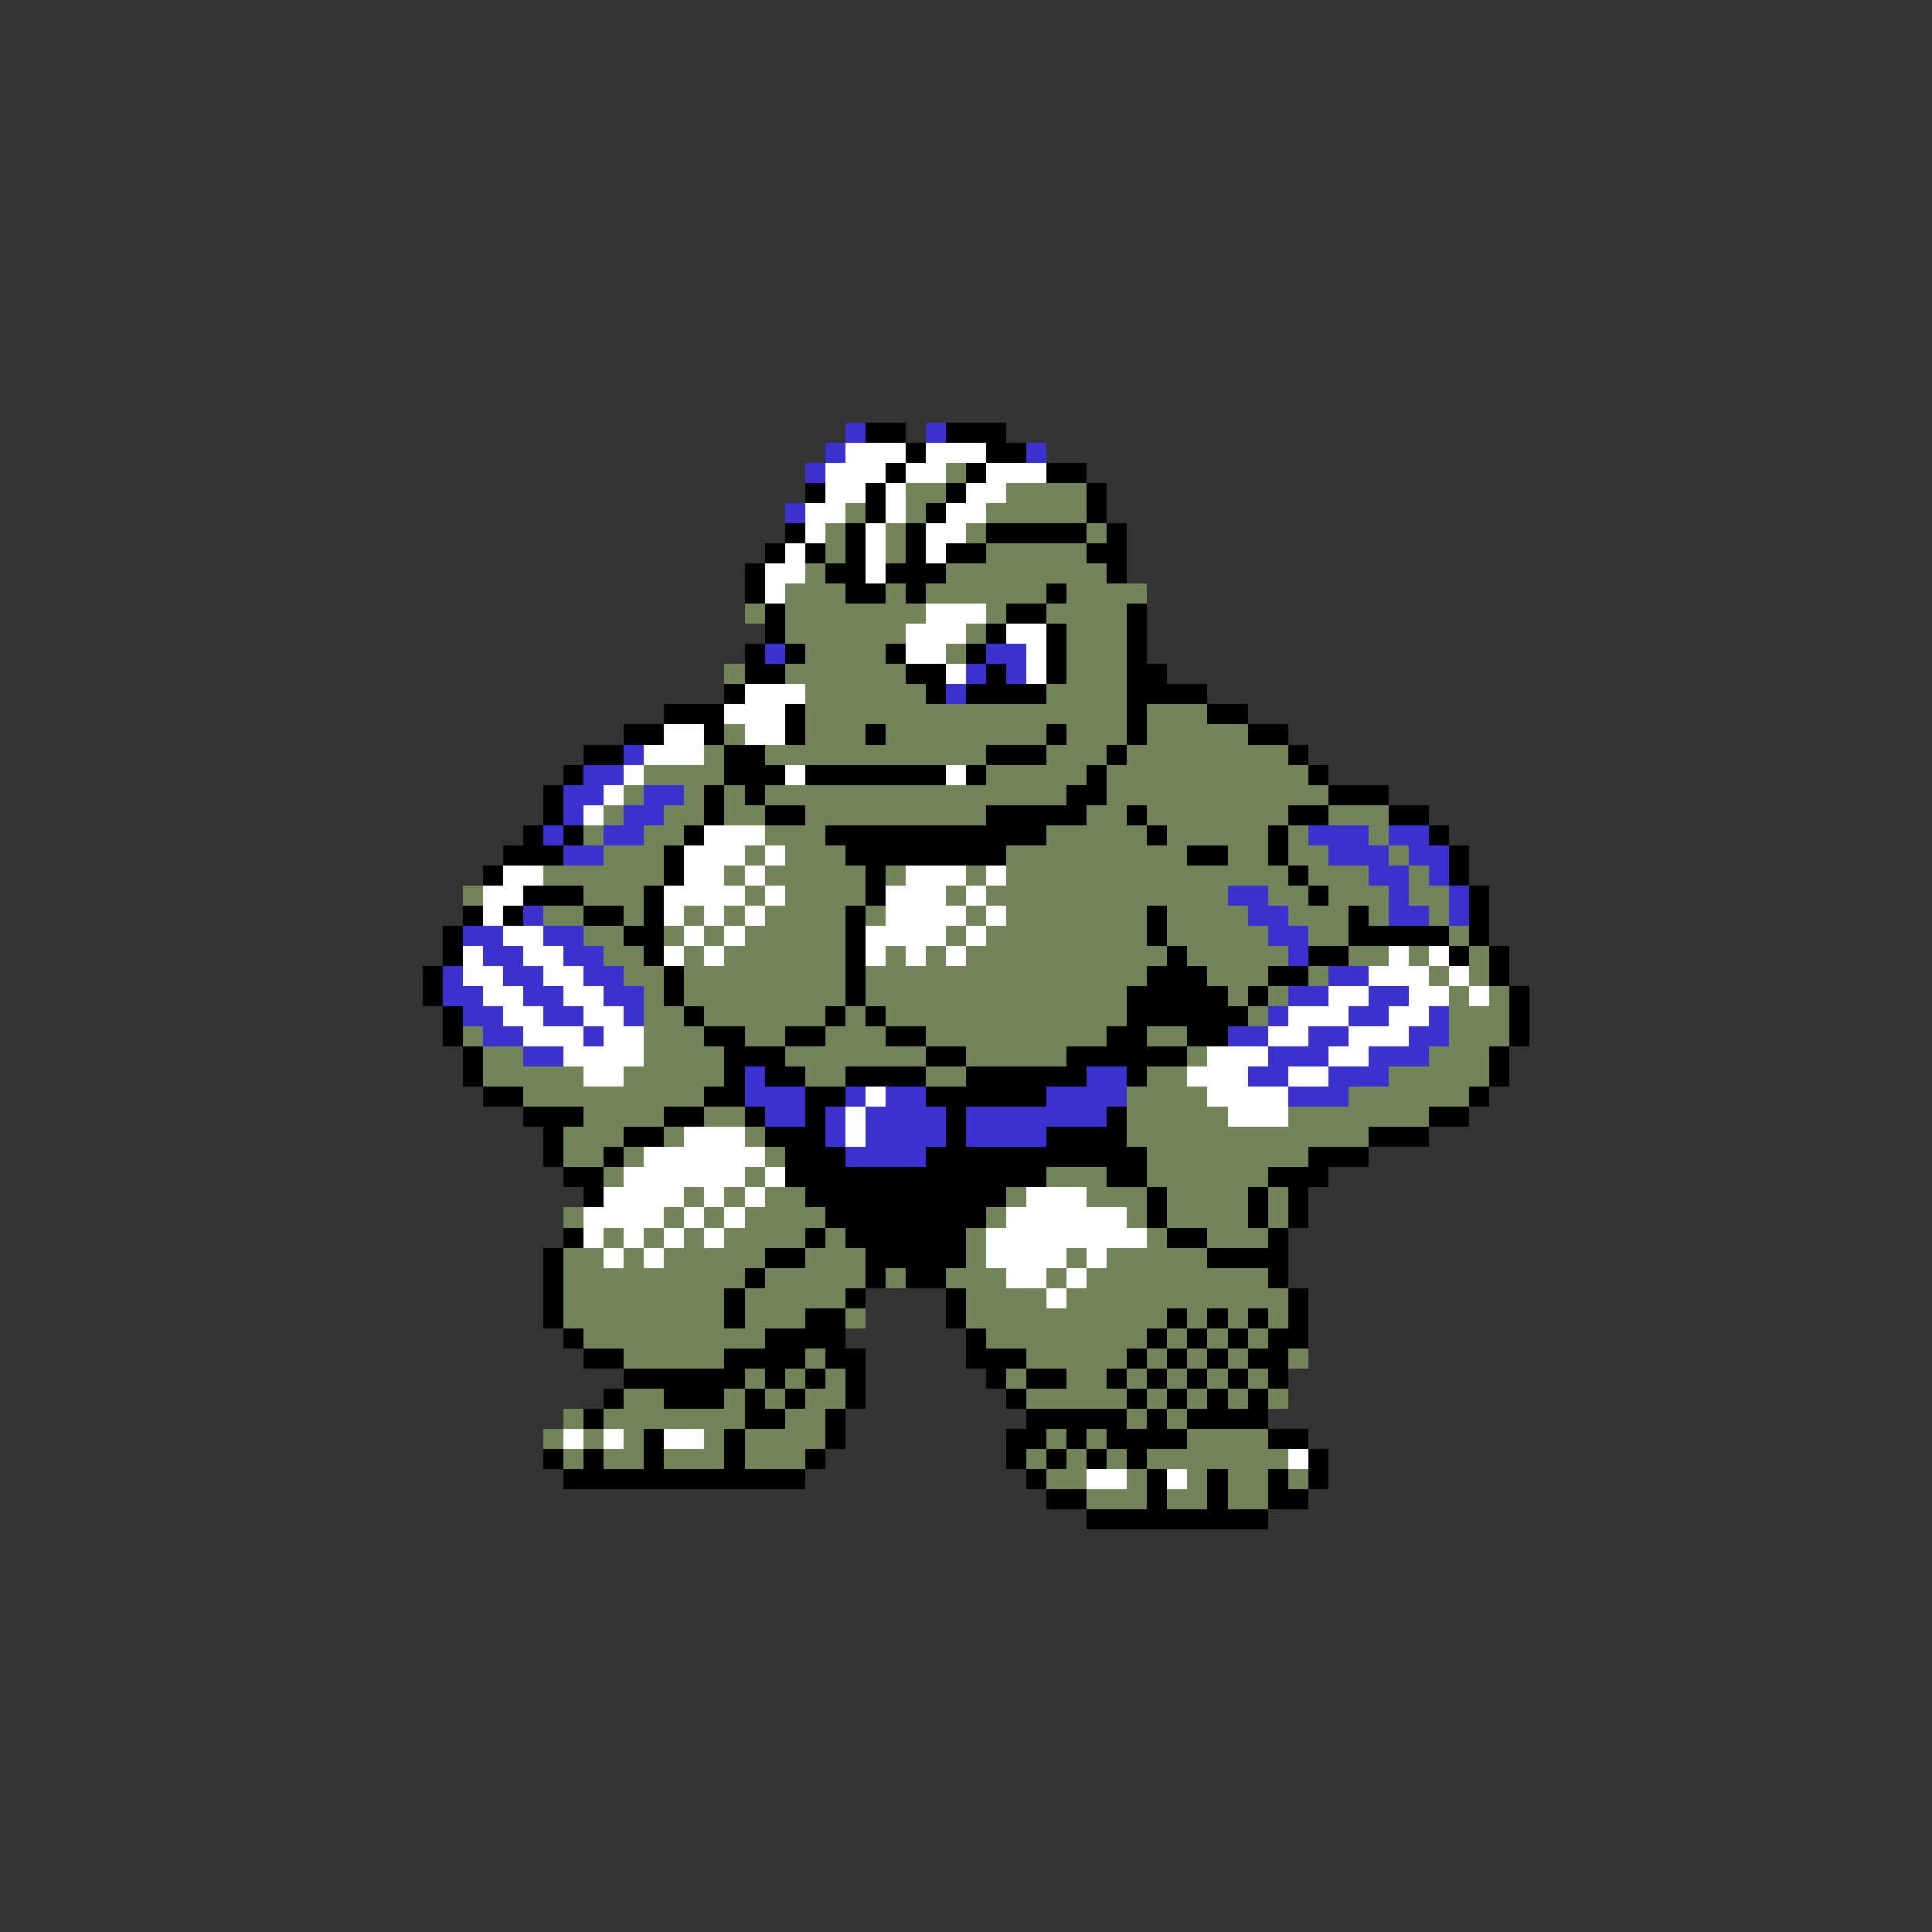 <svg xmlns="http://www.w3.org/2000/svg" viewBox="0 -0.5 96 96" shape-rendering="crispEdges">
<rect x="0" y="-0.5" width="96" height="96" fill="#333333" stroke="none"/>
<path stroke="#3a31ce" d="M42 21h1M46 21h1M41 22h1M51 22h1M40 23h1M39 25h1M38 32h1M49 32h2M48 33h1M50 33h1M47 34h1M31 37h1M29 38h2M28 39h2M32 39h2M28 40h1M31 40h2M27 41h1M30 41h2M65 41h3M69 41h2M28 42h2M66 42h3M70 42h2M68 43h2M71 43h1M61 44h2M69 44h1M72 44h1M26 45h1M62 45h2M69 45h2M72 45h1M23 46h2M27 46h2M63 46h2M24 47h2M28 47h2M64 47h1M22 48h1M25 48h2M29 48h2M66 48h2M22 49h2M26 49h2M30 49h2M64 49h2M68 49h2M23 50h2M27 50h2M31 50h1M63 50h1M67 50h2M71 50h1M24 51h2M29 51h1M61 51h2M65 51h2M70 51h2M26 52h2M63 52h3M68 52h3M37 53h1M54 53h2M62 53h2M66 53h3M37 54h3M42 54h1M44 54h2M52 54h4M64 54h3M38 55h2M41 55h1M43 55h4M48 55h7M41 56h1M43 56h4M48 56h4M42 57h4" />
<path stroke="#000000" d="M43 21h2M47 21h3M45 22h1M49 22h2M44 23h1M48 23h1M52 23h2M40 24h1M43 24h1M47 24h1M54 24h1M43 25h1M46 25h1M54 25h1M39 26h1M42 26h1M45 26h1M49 26h5M55 26h1M38 27h1M40 27h1M42 27h1M45 27h1M47 27h2M54 27h2M37 28h1M41 28h2M44 28h3M55 28h1M37 29h1M42 29h2M45 29h1M52 29h1M38 30h1M50 30h2M56 30h1M38 31h1M49 31h1M52 31h1M56 31h1M37 32h1M39 32h1M44 32h1M48 32h1M52 32h1M56 32h1M37 33h2M45 33h2M49 33h1M52 33h1M56 33h2M36 34h1M46 34h1M48 34h4M56 34h4M33 35h3M39 35h1M56 35h1M60 35h2M31 36h2M35 36h1M39 36h1M43 36h1M52 36h1M56 36h1M62 36h2M29 37h2M36 37h2M49 37h3M55 37h1M64 37h1M28 38h1M36 38h3M40 38h7M48 38h1M54 38h1M65 38h1M27 39h1M35 39h1M37 39h1M53 39h2M66 39h3M27 40h1M35 40h1M38 40h2M49 40h5M56 40h1M64 40h2M69 40h2M26 41h1M28 41h1M34 41h1M41 41h11M57 41h1M63 41h1M71 41h1M25 42h3M33 42h1M42 42h8M59 42h2M63 42h1M72 42h1M24 43h1M33 43h1M43 43h1M64 43h1M72 43h1M26 44h3M32 44h1M43 44h1M65 44h1M73 44h1M23 45h1M25 45h1M29 45h2M32 45h1M42 45h1M57 45h1M67 45h1M73 45h1M22 46h1M31 46h2M42 46h1M57 46h1M67 46h5M73 46h1M22 47h1M32 47h1M42 47h1M58 47h1M65 47h2M72 47h1M74 47h1M21 48h1M33 48h1M42 48h1M57 48h3M63 48h2M74 48h1M21 49h1M33 49h1M42 49h1M56 49h5M62 49h1M75 49h1M22 50h1M34 50h1M41 50h1M43 50h1M56 50h6M75 50h1M22 51h1M35 51h2M39 51h2M44 51h2M55 51h2M59 51h2M75 51h1M23 52h1M36 52h3M46 52h2M53 52h6M74 52h1M23 53h1M36 53h1M38 53h2M42 53h4M48 53h6M56 53h1M74 53h1M24 54h2M35 54h2M40 54h2M46 54h6M73 54h1M26 55h3M33 55h2M37 55h1M40 55h1M47 55h1M55 55h1M71 55h2M27 56h1M31 56h2M38 56h3M47 56h1M52 56h4M68 56h3M27 57h1M30 57h1M39 57h3M46 57h11M65 57h3M28 58h2M39 58h13M55 58h2M63 58h3M29 59h1M40 59h10M57 59h1M62 59h1M64 59h1M41 60h8M57 60h1M62 60h1M64 60h1M28 61h1M40 61h1M42 61h6M58 61h2M63 61h1M27 62h1M38 62h2M43 62h5M60 62h4M27 63h1M37 63h1M43 63h1M45 63h2M63 63h1M27 64h1M36 64h1M42 64h1M47 64h1M64 64h1M27 65h1M36 65h1M40 65h2M47 65h1M58 65h1M60 65h1M62 65h1M64 65h1M28 66h1M38 66h4M48 66h1M57 66h1M59 66h1M61 66h1M63 66h2M29 67h2M36 67h4M41 67h2M48 67h3M56 67h1M58 67h1M60 67h1M62 67h2M31 68h6M38 68h1M40 68h1M42 68h1M49 68h1M51 68h2M55 68h1M57 68h1M59 68h1M61 68h1M63 68h1M30 69h1M33 69h3M37 69h1M39 69h1M42 69h1M50 69h1M56 69h1M58 69h1M60 69h1M62 69h1M29 70h1M37 70h2M41 70h1M51 70h5M57 70h1M59 70h4M32 71h1M36 71h1M41 71h1M50 71h2M53 71h1M55 71h4M63 71h2M27 72h1M29 72h1M32 72h1M36 72h1M40 72h1M50 72h1M52 72h1M54 72h1M56 72h1M65 72h1M28 73h12M51 73h1M57 73h1M60 73h1M63 73h1M65 73h1M52 74h2M57 74h1M60 74h1M63 74h2M54 75h9" />
<path stroke="#ffffff" d="M42 22h3M46 22h3M41 23h3M45 23h2M49 23h3M41 24h2M44 24h1M48 24h2M40 25h2M44 25h1M47 25h2M40 26h1M43 26h1M46 26h2M39 27h1M43 27h1M46 27h1M38 28h2M43 28h1M38 29h1M46 30h3M45 31h3M50 31h2M45 32h2M51 32h1M47 33h1M51 33h1M37 34h3M36 35h3M33 36h2M37 36h2M32 37h3M31 38h1M39 38h1M47 38h1M30 39h1M29 40h1M35 41h3M34 42h3M38 42h1M25 43h2M34 43h2M37 43h1M45 43h3M49 43h1M24 44h2M33 44h4M38 44h1M44 44h3M48 44h1M24 45h1M33 45h1M35 45h1M37 45h1M44 45h4M49 45h1M25 46h2M34 46h1M36 46h1M43 46h4M48 46h1M23 47h1M26 47h2M33 47h1M35 47h1M43 47h1M45 47h1M47 47h1M69 47h1M71 47h1M23 48h2M27 48h2M68 48h3M72 48h1M24 49h2M28 49h2M66 49h2M70 49h2M73 49h1M25 50h2M29 50h2M64 50h3M69 50h2M26 51h3M30 51h2M63 51h2M67 51h3M28 52h4M60 52h3M66 52h2M29 53h2M59 53h3M64 53h2M43 54h1M60 54h4M42 55h1M61 55h3M34 56h3M42 56h1M32 57h6M31 58h6M38 58h1M30 59h4M35 59h1M37 59h1M51 59h3M29 60h4M34 60h1M36 60h1M50 60h6M29 61h1M31 61h1M33 61h1M35 61h1M49 61h8M30 62h1M32 62h1M49 62h4M54 62h1M50 63h2M53 63h1M52 64h1M28 71h1M30 71h1M33 71h2M64 72h1M54 73h2M58 73h1" />
<path stroke="#73845a" d="M47 23h1M45 24h2M50 24h4M42 25h1M45 25h1M49 25h5M41 26h1M44 26h1M48 26h1M54 26h1M41 27h1M44 27h1M49 27h5M40 28h1M47 28h8M39 29h3M44 29h1M46 29h6M53 29h4M37 30h1M39 30h7M49 30h1M52 30h4M39 31h6M48 31h1M53 31h3M40 32h4M47 32h1M53 32h3M36 33h1M39 33h6M53 33h3M40 34h6M52 34h4M40 35h16M57 35h3M36 36h1M40 36h3M44 36h8M53 36h3M57 36h5M35 37h1M38 37h11M52 37h3M56 37h8M32 38h4M49 38h5M55 38h10M31 39h1M34 39h1M36 39h1M38 39h15M55 39h11M30 40h1M33 40h2M36 40h2M40 40h9M54 40h2M57 40h7M66 40h3M29 41h1M32 41h2M38 41h3M52 41h5M58 41h5M64 41h1M68 41h1M30 42h3M37 42h1M39 42h3M50 42h9M61 42h2M64 42h2M69 42h1M27 43h6M36 43h1M38 43h5M44 43h1M48 43h1M50 43h14M65 43h3M70 43h1M23 44h1M29 44h3M37 44h1M39 44h4M47 44h1M49 44h12M63 44h2M66 44h3M70 44h2M27 45h2M31 45h1M34 45h1M36 45h1M38 45h4M43 45h1M48 45h1M50 45h7M58 45h4M64 45h3M68 45h1M71 45h1M29 46h2M33 46h1M35 46h1M37 46h5M47 46h1M49 46h8M58 46h5M65 46h2M72 46h1M30 47h2M34 47h1M36 47h6M44 47h1M46 47h1M48 47h10M59 47h5M67 47h2M70 47h1M73 47h1M31 48h2M34 48h8M43 48h14M60 48h3M65 48h1M71 48h1M73 48h1M32 49h1M34 49h8M43 49h13M61 49h1M63 49h1M72 49h1M74 49h1M32 50h2M35 50h6M42 50h1M44 50h12M62 50h1M72 50h3M23 51h1M32 51h3M37 51h2M41 51h3M46 51h9M57 51h2M72 51h3M24 52h2M32 52h4M39 52h7M48 52h5M59 52h1M71 52h3M24 53h5M31 53h5M40 53h2M46 53h2M57 53h2M69 53h5M26 54h9M56 54h4M67 54h6M29 55h4M35 55h2M56 55h5M64 55h7M28 56h3M33 56h1M37 56h1M56 56h12M28 57h2M31 57h1M38 57h1M57 57h8M30 58h1M37 58h1M52 58h3M57 58h6M34 59h1M36 59h1M38 59h2M50 59h1M54 59h3M58 59h4M63 59h1M28 60h1M33 60h1M35 60h1M37 60h4M49 60h1M56 60h1M58 60h4M63 60h1M30 61h1M32 61h1M34 61h1M36 61h4M41 61h1M48 61h1M57 61h1M60 61h3M28 62h2M31 62h1M33 62h5M40 62h3M48 62h1M53 62h1M55 62h5M28 63h9M38 63h5M44 63h1M47 63h3M52 63h1M54 63h9M28 64h8M37 64h5M48 64h4M53 64h11M28 65h8M37 65h3M42 65h1M48 65h10M59 65h1M61 65h1M63 65h1M29 66h9M49 66h8M58 66h1M60 66h1M62 66h1M31 67h5M40 67h1M51 67h5M57 67h1M59 67h1M61 67h1M64 67h1M37 68h1M39 68h1M41 68h1M50 68h1M53 68h2M56 68h1M58 68h1M60 68h1M62 68h1M31 69h2M36 69h1M38 69h1M40 69h2M51 69h5M57 69h1M59 69h1M61 69h1M63 69h1M28 70h1M30 70h7M39 70h2M56 70h1M58 70h1M27 71h1M29 71h1M31 71h1M35 71h1M37 71h4M52 71h1M54 71h1M59 71h4M28 72h1M30 72h2M33 72h3M37 72h3M51 72h1M53 72h1M55 72h1M57 72h7M52 73h2M56 73h1M59 73h1M61 73h2M64 73h1M54 74h3M58 74h2M61 74h2" />
</svg>